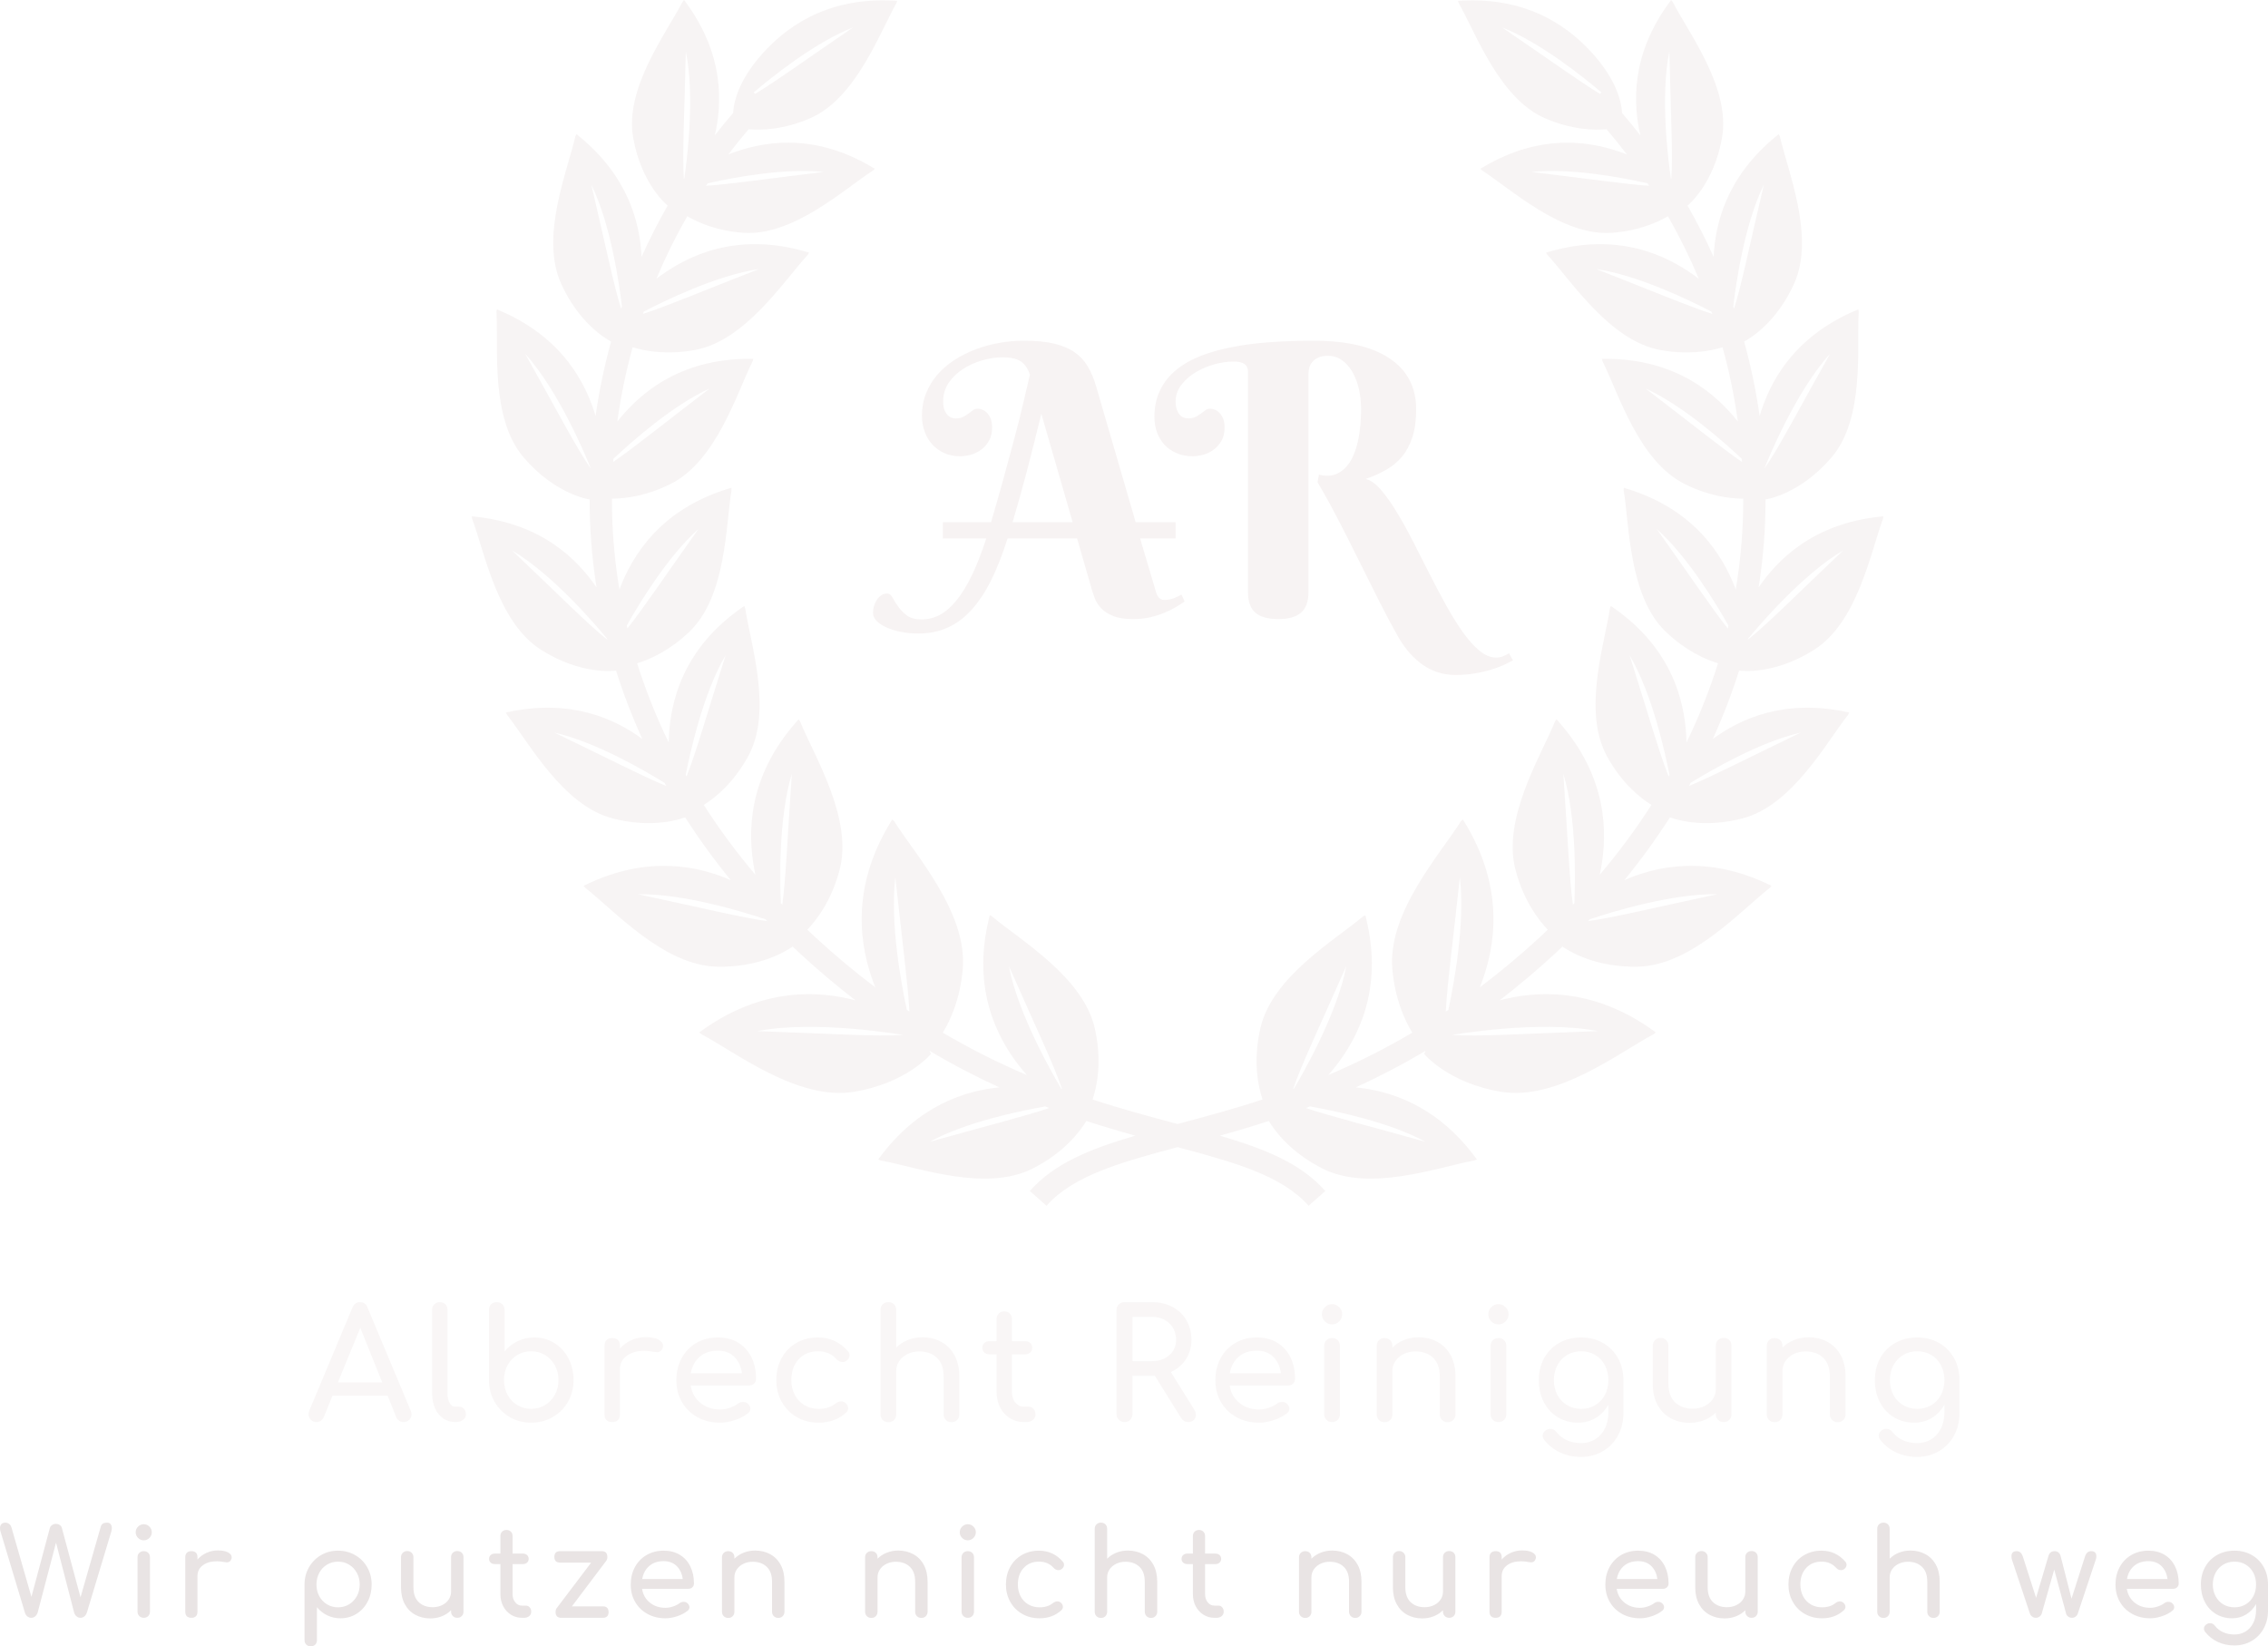 <svg viewBox="49.121 134.501 294.757 213.916" width="5000" height="3628.682" xmlns="http://www.w3.org/2000/svg" xmlns:xlink="http://www.w3.org/1999/xlink" preserveAspectRatio="none"><defs></defs><style>.a6izo4zJpcolor {fill:#E9E4E4;fill-opacity:1;}.aD6z1nYkhcolor {fill:#F9F6F6;fill-opacity:1;}.aLgOaV3zRcolors-0 {fill:#F7F4F4;fill-opacity:1;}.av18Pkc8W9color {fill:#F7F3F3;fill-opacity:1;}.av18Pkc8W9strokeColor-str {stroke:#0E0E0E;stroke-opacity:1;}.icon2 {fill:#F36958;fill-opacity:1;}.icon3 {fill:#8C94CC;fill-opacity:1;}.icon3-str {stroke:#8C94CC;stroke-opacity:1;}</style><defs>
      <filter
        x="49.121"
        y="134.501"
        width="294.757"
        height="213.916"
        id="global"
        filterUnits="userSpaceOnUse"
        primitiveUnits="userSpaceOnUse"
        color-interpolation-filters="sRGB">
        <feColorMatrix
                        type="matrix"
                        values="0.333 0.333 0.333 0 0 0.333 0.333 0.333 0 0 0.333 0.333 0.333 0 0 0 0 0 1 0"/><feColorMatrix
                        type="matrix"
                        values="-1 0 0 0 1 0 -1 0 0 1 0 0 -1 0 1 0 0 0 1 0"/>
      </filter></defs><g filter="url(#global)"><g opacity="1" transform="rotate(0 49.121 332.349)">
<svg width="294.757" height="16.069" x="49.121" y="332.349" version="1.1" preserveAspectRatio="none" viewBox="0.36 -31.24 744.76 40.6">
  <g transform="matrix(1 0 0 1 0 0)" class="a6izo4zJpcolor"><path id="id-6izo4zJp29" d="M35.48-31.24Q36.28-31.24 36.68-30.76Q37.08-30.28 37.08-29.48L37.08-29.48Q37.08-28.88 36.92-28.36L36.92-28.36L28.88-1.68Q28.60-0.92 28.06-0.46Q27.52 0 26.80 0L26.80 0Q26.08 0 25.52-0.46Q24.96-0.92 24.72-1.64L24.72-1.64L18.76-24.68L12.72-1.68Q12.44-0.92 11.90-0.46Q11.36 0 10.64 0L10.64 0Q9.92 0 9.36-0.44Q8.80-0.88 8.56-1.64L8.56-1.64L0.52-28.36Q0.36-28.88 0.36-29.44L0.36-29.44Q0.36-30.28 0.82-30.76Q1.28-31.24 2.08-31.24L2.08-31.24Q2.80-31.24 3.34-30.84Q3.88-30.44 4.12-29.68L4.12-29.68L10.68-6.88L16.72-29.44Q16.88-30.04 17.44-30.44Q18-30.84 18.72-30.84L18.72-30.84Q19.40-30.84 19.96-30.48Q20.52-30.12 20.68-29.48L20.68-29.48L26.80-6.72L33.44-29.88Q33.64-30.60 34.14-30.92Q34.64-31.24 35.48-31.24L35.48-31.24Z M45.52-19.84Q45.52-20.76 46.10-21.32Q46.68-21.88 47.56-21.88L47.56-21.88Q48.48-21.88 49.04-21.32Q49.60-20.76 49.60-19.84L49.60-19.84L49.60-2.04Q49.60-1.16 49.04-0.58Q48.48 0 47.56 0L47.56 0Q46.68 0 46.10-0.58Q45.52-1.16 45.52-2.04L45.52-2.04L45.52-19.84ZM47.56-30.72Q48.64-30.72 49.42-29.94Q50.20-29.16 50.20-28.08L50.20-28.08Q50.20-27 49.42-26.22Q48.64-25.44 47.56-25.44L47.56-25.44Q46.48-25.44 45.70-26.22Q44.92-27 44.92-28.08L44.92-28.08Q44.92-29.16 45.70-29.94Q46.48-30.72 47.56-30.72L47.56-30.72Z M71.92-22.12Q74.04-22.12 75.24-21.48Q76.44-20.84 76.44-19.88L76.44-19.88Q76.44-19.60 76.40-19.48L76.40-19.48Q76.04-18.20 74.80-18.20L74.80-18.20Q74.60-18.20 74.20-18.28L74.20-18.28Q72.60-18.56 71.60-18.56L71.60-18.56Q68.72-18.56 66.96-17.24Q65.20-15.92 65.20-13.68L65.20-13.68L65.20-2Q65.20-1.04 64.70-0.52Q64.20 0 63.20 0L63.20 0Q62.24 0 61.72-0.50Q61.20-1 61.20-2L61.20-2L61.20-19.88Q61.20-20.84 61.72-21.36Q62.24-21.88 63.20-21.88L63.20-21.88Q65.20-21.88 65.20-19.88L65.20-19.88L65.20-19.12Q66.40-20.52 68.16-21.32Q69.92-22.12 71.92-22.12L71.92-22.12Z M111.36-22.04Q114.44-22.04 116.98-20.58Q119.52-19.12 120.96-16.58Q122.40-14.04 122.40-10.92L122.40-10.92Q122.40-7.80 121.06-5.26Q119.72-2.72 117.38-1.28Q115.04 0.16 112.16 0.16L112.16 0.16Q109.84 0.16 107.84-0.80Q105.84-1.76 104.44-3.48L104.44-3.48L104.44 7.32Q104.44 8.24 103.88 8.80Q103.32 9.36 102.40 9.36L102.40 9.36Q101.52 9.36 100.94 8.80Q100.36 8.24 100.36 7.32L100.36 7.32L100.36-10.92Q100.36-14.04 101.82-16.58Q103.28-19.12 105.78-20.58Q108.28-22.04 111.36-22.04L111.36-22.04ZM111.36-3.44Q113.36-3.44 114.98-4.42Q116.60-5.40 117.54-7.10Q118.48-8.80 118.48-10.92L118.48-10.92Q118.48-13.04 117.54-14.76Q116.60-16.48 114.98-17.46Q113.36-18.44 111.36-18.44L111.36-18.44Q109.36-18.44 107.74-17.46Q106.12-16.48 105.20-14.76Q104.28-13.04 104.28-10.92L104.28-10.92Q104.28-8.80 105.20-7.10Q106.12-5.40 107.74-4.42Q109.36-3.44 111.36-3.44L111.36-3.44Z M150.52-21.92Q151.44-21.92 152-21.36Q152.56-20.80 152.56-19.88L152.56-19.88L152.56-2.04Q152.56-1.16 152-0.58Q151.44 0 150.52 0L150.52 0Q149.64 0 149.06-0.58Q148.48-1.16 148.48-2.04L148.48-2.04L148.48-2.48Q147.20-1.20 145.44-0.50Q143.68 0.20 141.68 0.20L141.68 0.20Q138.92 0.20 136.72-1Q134.52-2.20 133.28-4.50Q132.04-6.80 132.04-10.04L132.04-10.04L132.04-19.88Q132.04-20.76 132.62-21.34Q133.20-21.92 134.08-21.92L134.08-21.92Q134.96-21.92 135.54-21.34Q136.12-20.76 136.12-19.88L136.12-19.88L136.12-10.04Q136.12-6.80 137.86-5.14Q139.60-3.48 142.48-3.48L142.48-3.48Q144.16-3.48 145.54-4.16Q146.92-4.84 147.70-6Q148.48-7.16 148.48-8.60L148.48-8.60L148.48-19.88Q148.48-20.80 149.06-21.36Q149.64-21.92 150.52-21.92L150.52-21.92Z M173.08-4Q173.80-4 174.30-3.44Q174.80-2.88 174.80-2L174.80-2Q174.80-1.12 174.14-0.56Q173.48 0 172.44 0L172.44 0L171.72 0Q169.76 0 168.14-1.02Q166.52-2.04 165.60-3.80Q164.68-5.56 164.68-7.76L164.68-7.76L164.68-17.64L162.84-17.64Q162-17.64 161.48-18.12Q160.96-18.60 160.96-19.32L160.96-19.32Q160.96-20.12 161.48-20.60Q162-21.08 162.84-21.08L162.84-21.08L164.68-21.08L164.68-26.84Q164.68-27.72 165.24-28.28Q165.80-28.84 166.68-28.84L166.68-28.84Q167.56-28.84 168.12-28.28Q168.68-27.72 168.68-26.84L168.68-26.84L168.68-21.08L172.08-21.08Q172.92-21.08 173.44-20.60Q173.96-20.12 173.96-19.32L173.96-19.32Q173.96-18.60 173.44-18.12Q172.92-17.64 172.08-17.64L172.08-17.64L168.68-17.64L168.68-7.76Q168.68-6.16 169.56-5.08Q170.44-4 171.72-4L171.72-4L173.08-4Z M198.32-3.76Q200.20-3.76 200.20-1.88L200.20-1.88Q200.20 0 198.32 0L198.32 0L184.68 0Q182.80 0 182.80-1.88L182.80-1.88Q182.80-2.68 183.16-3.16L183.16-3.16L194.48-18.12L184.28-18.12Q182.40-18.12 182.40-20L182.40-20Q182.40-21.88 184.28-21.88L184.28-21.88L197.92-21.88Q199.80-21.88 199.80-20L199.80-20Q199.80-19.20 199.44-18.72L199.44-18.72L188.16-3.76L198.32-3.76Z M228.24-11.28Q228.24-10.52 227.72-10.02Q227.20-9.52 226.40-9.52L226.40-9.52L211.20-9.52Q211.64-6.72 213.74-5Q215.84-3.28 218.88-3.28L218.88-3.28Q220.08-3.28 221.38-3.72Q222.68-4.16 223.52-4.80L223.52-4.80Q224.08-5.24 224.84-5.24L224.84-5.24Q225.60-5.24 226.04-4.84L226.04-4.84Q226.76-4.24 226.76-3.48L226.76-3.48Q226.76-2.76 226.12-2.28L226.12-2.28Q224.76-1.20 222.74-0.52Q220.72 0.16 218.88 0.16L218.88 0.16Q215.60 0.16 213.00-1.26Q210.40-2.68 208.94-5.20Q207.48-7.72 207.48-10.92L207.48-10.92Q207.48-14.12 208.86-16.66Q210.24-19.20 212.70-20.62Q215.16-22.04 218.28-22.04L218.28-22.04Q221.36-22.04 223.60-20.68Q225.84-19.32 227.04-16.88Q228.24-14.44 228.24-11.28L228.24-11.28ZM218.28-18.60Q215.36-18.60 213.54-17Q211.72-15.40 211.24-12.72L211.24-12.72L224.56-12.72Q224.20-15.40 222.56-17Q220.92-18.60 218.28-18.60L218.28-18.60Z M248.32-22.08Q251.08-22.08 253.28-20.88Q255.48-19.68 256.72-17.38Q257.96-15.08 257.96-11.84L257.96-11.84L257.96-2Q257.96-1.12 257.38-0.54Q256.80 0.04 255.92 0.04L255.92 0.04Q255.04 0.04 254.46-0.54Q253.88-1.12 253.88-2L253.88-2L253.88-11.84Q253.88-15.08 252.14-16.74Q250.40-18.40 247.52-18.40L247.52-18.40Q245.84-18.40 244.46-17.72Q243.08-17.04 242.30-15.88Q241.52-14.72 241.52-13.28L241.52-13.28L241.52-2Q241.52-1.12 240.96-0.54Q240.40 0.04 239.48 0.04L239.48 0.04Q238.60 0.04 238.02-0.54Q237.44-1.12 237.44-2L237.44-2L237.44-19.84Q237.44-20.76 238.02-21.32Q238.60-21.88 239.48-21.88L239.48-21.88Q240.40-21.88 240.96-21.32Q241.52-20.76 241.52-19.84L241.52-19.84L241.52-19.40Q242.80-20.68 244.56-21.38Q246.32-22.08 248.32-22.08L248.32-22.08Z M295.32-22.08Q298.08-22.08 300.28-20.88Q302.48-19.68 303.72-17.38Q304.96-15.08 304.96-11.84L304.96-11.84L304.96-2Q304.96-1.12 304.38-0.54Q303.80 0.04 302.92 0.04L302.92 0.04Q302.04 0.04 301.46-0.54Q300.88-1.12 300.88-2L300.88-2L300.88-11.84Q300.88-15.08 299.14-16.74Q297.40-18.40 294.52-18.40L294.52-18.40Q292.84-18.40 291.46-17.72Q290.08-17.04 289.30-15.88Q288.52-14.72 288.52-13.28L288.52-13.28L288.52-2Q288.52-1.12 287.96-0.54Q287.40 0.04 286.48 0.04L286.48 0.04Q285.60 0.04 285.02-0.54Q284.44-1.12 284.44-2L284.44-2L284.44-19.84Q284.44-20.76 285.02-21.32Q285.60-21.88 286.48-21.88L286.48-21.88Q287.40-21.88 287.96-21.32Q288.52-20.76 288.52-19.84L288.52-19.84L288.52-19.40Q289.80-20.68 291.56-21.38Q293.32-22.08 295.32-22.08L295.32-22.08Z M316.12-19.84Q316.12-20.76 316.70-21.32Q317.28-21.88 318.16-21.88L318.16-21.88Q319.08-21.88 319.64-21.32Q320.20-20.76 320.20-19.84L320.20-19.84L320.20-2.04Q320.20-1.16 319.64-0.58Q319.08 0 318.16 0L318.16 0Q317.28 0 316.70-0.58Q316.12-1.16 316.12-2.04L316.12-2.04L316.12-19.84ZM318.16-30.72Q319.24-30.72 320.02-29.94Q320.80-29.16 320.80-28.08L320.80-28.08Q320.80-27 320.02-26.22Q319.24-25.44 318.16-25.44L318.16-25.44Q317.08-25.44 316.30-26.22Q315.52-27 315.52-28.08L315.52-28.08Q315.52-29.16 316.30-29.94Q317.08-30.72 318.16-30.72L318.16-30.72Z M341.52-22.04Q346.24-22.04 349.36-18.44L349.36-18.44Q349.76-18 349.76-17.40L349.76-17.40Q349.76-16.52 348.88-15.92L348.88-15.92Q348.48-15.64 347.96-15.64L347.96-15.64Q347.04-15.64 346.40-16.36L346.40-16.36Q345.40-17.44 344.22-17.94Q343.04-18.44 341.52-18.44L341.52-18.44Q338.44-18.44 336.52-16.38Q334.60-14.32 334.60-10.92L334.60-10.92Q334.60-8.76 335.50-7.06Q336.40-5.36 338.02-4.40Q339.64-3.44 341.72-3.44L341.72-3.44Q344.44-3.44 346.12-4.84L346.12-4.84Q346.88-5.40 347.60-5.40L347.60-5.40Q348.16-5.40 348.64-5.04L348.64-5.04Q349.40-4.40 349.40-3.60L349.40-3.60Q349.40-3 348.92-2.52L348.92-2.52Q346.04 0.16 341.72 0.16L341.72 0.16Q338.56 0.16 336.04-1.28Q333.52-2.72 332.10-5.26Q330.68-7.80 330.68-10.92L330.68-10.92Q330.68-14.12 332.06-16.66Q333.44-19.20 335.92-20.62Q338.40-22.04 341.52-22.04L341.52-22.04Z M370.72-22.08Q373.48-22.08 375.68-20.88Q377.88-19.68 379.12-17.38Q380.36-15.08 380.36-11.84L380.36-11.84L380.36-2Q380.36-1.12 379.78-0.54Q379.20 0.04 378.32 0.04L378.32 0.04Q377.44 0.04 376.86-0.54Q376.28-1.12 376.28-2L376.28-2L376.28-11.84Q376.28-15.08 374.54-16.74Q372.80-18.40 369.92-18.40L369.92-18.40Q368.24-18.40 366.86-17.72Q365.48-17.04 364.70-15.88Q363.92-14.72 363.92-13.28L363.92-13.28L363.92-2Q363.92-1.12 363.36-0.54Q362.80 0.04 361.88 0.04L361.88 0.04Q361 0.04 360.42-0.54Q359.84-1.12 359.84-2L359.84-2L359.84-29.20Q359.84-30.12 360.42-30.68Q361-31.24 361.88-31.24L361.88-31.24Q362.80-31.24 363.36-30.68Q363.92-30.12 363.92-29.20L363.92-29.20L363.92-19.40Q365.20-20.68 366.96-21.38Q368.72-22.08 370.72-22.08L370.72-22.08Z M400.48-4Q401.20-4 401.70-3.44Q402.20-2.88 402.20-2L402.20-2Q402.20-1.12 401.54-0.56Q400.88 0 399.84 0L399.84 0L399.12 0Q397.16 0 395.54-1.02Q393.92-2.04 393-3.80Q392.08-5.56 392.08-7.76L392.08-7.76L392.08-17.64L390.24-17.64Q389.40-17.64 388.88-18.12Q388.36-18.60 388.36-19.32L388.36-19.32Q388.36-20.12 388.88-20.60Q389.40-21.08 390.24-21.08L390.24-21.08L392.08-21.08L392.08-26.84Q392.08-27.72 392.64-28.28Q393.20-28.84 394.08-28.84L394.08-28.84Q394.96-28.84 395.52-28.28Q396.08-27.72 396.08-26.84L396.08-26.84L396.08-21.08L399.48-21.08Q400.32-21.08 400.84-20.60Q401.36-20.12 401.36-19.32L401.36-19.32Q401.36-18.60 400.84-18.12Q400.32-17.64 399.48-17.64L399.48-17.64L396.08-17.64L396.08-7.76Q396.08-6.16 396.96-5.08Q397.84-4 399.12-4L399.12-4L400.48-4Z M437.80-22.08Q440.56-22.08 442.76-20.88Q444.96-19.68 446.20-17.38Q447.44-15.08 447.44-11.84L447.44-11.84L447.44-2Q447.44-1.12 446.86-0.54Q446.28 0.04 445.40 0.04L445.40 0.04Q444.52 0.04 443.94-0.54Q443.36-1.12 443.36-2L443.36-2L443.36-11.84Q443.36-15.08 441.62-16.74Q439.88-18.40 437.00-18.40L437.00-18.40Q435.32-18.40 433.94-17.72Q432.56-17.04 431.78-15.88Q431.00-14.72 431.00-13.28L431.00-13.28L431.00-2Q431.00-1.12 430.44-0.54Q429.88 0.04 428.96 0.04L428.96 0.04Q428.08 0.04 427.50-0.54Q426.92-1.12 426.92-2L426.92-2L426.92-19.84Q426.92-20.76 427.50-21.32Q428.08-21.88 428.96-21.88L428.96-21.88Q429.88-21.88 430.44-21.32Q431.00-20.76 431.00-19.84L431.00-19.84L431.00-19.40Q432.28-20.68 434.04-21.38Q435.80-22.08 437.80-22.08L437.80-22.08Z M476.24-21.92Q477.16-21.92 477.72-21.36Q478.28-20.80 478.28-19.88L478.28-19.88L478.28-2.04Q478.28-1.16 477.72-0.58Q477.16 0 476.24 0L476.24 0Q475.36 0 474.78-0.58Q474.20-1.16 474.20-2.04L474.20-2.04L474.20-2.48Q472.92-1.20 471.16-0.50Q469.40 0.20 467.40 0.20L467.40 0.20Q464.64 0.20 462.44-1Q460.24-2.20 459-4.50Q457.76-6.80 457.76-10.04L457.76-10.04L457.76-19.88Q457.76-20.76 458.34-21.34Q458.92-21.92 459.80-21.92L459.80-21.92Q460.68-21.92 461.26-21.34Q461.84-20.76 461.84-19.88L461.84-19.88L461.84-10.04Q461.84-6.80 463.58-5.14Q465.32-3.48 468.20-3.48L468.20-3.48Q469.88-3.48 471.26-4.16Q472.64-4.84 473.42-6Q474.20-7.16 474.20-8.60L474.20-8.60L474.20-19.88Q474.20-20.80 474.78-21.36Q475.36-21.92 476.24-21.92L476.24-21.92Z M500.20-22.12Q502.32-22.12 503.52-21.48Q504.72-20.84 504.72-19.88L504.72-19.88Q504.72-19.60 504.68-19.48L504.68-19.48Q504.32-18.20 503.08-18.20L503.08-18.20Q502.88-18.20 502.48-18.28L502.48-18.28Q500.88-18.56 499.88-18.56L499.88-18.56Q497-18.56 495.24-17.24Q493.48-15.92 493.48-13.68L493.48-13.68L493.48-2Q493.48-1.04 492.98-0.52Q492.48 0 491.48 0L491.48 0Q490.52 0 490-0.50Q489.48-1 489.48-2L489.48-2L489.48-19.88Q489.48-20.84 490-21.36Q490.52-21.88 491.48-21.88L491.48-21.88Q493.48-21.88 493.48-19.88L493.48-19.88L493.48-19.12Q494.68-20.52 496.44-21.32Q498.20-22.12 500.20-22.12L500.20-22.12Z M548.28-11.28Q548.28-10.52 547.76-10.02Q547.24-9.52 546.44-9.52L546.44-9.52L531.24-9.52Q531.68-6.72 533.78-5Q535.88-3.28 538.92-3.28L538.92-3.28Q540.12-3.28 541.42-3.72Q542.72-4.16 543.56-4.80L543.56-4.80Q544.12-5.24 544.88-5.24L544.88-5.24Q545.64-5.24 546.08-4.84L546.08-4.84Q546.80-4.24 546.80-3.48L546.80-3.48Q546.80-2.76 546.16-2.28L546.16-2.28Q544.80-1.20 542.78-0.52Q540.76 0.16 538.92 0.16L538.92 0.16Q535.64 0.16 533.04-1.26Q530.44-2.68 528.98-5.20Q527.52-7.72 527.52-10.92L527.52-10.92Q527.52-14.12 528.90-16.66Q530.28-19.20 532.74-20.62Q535.20-22.04 538.32-22.04L538.32-22.04Q541.40-22.04 543.64-20.68Q545.88-19.32 547.08-16.88Q548.28-14.44 548.28-11.28L548.28-11.28ZM538.32-18.60Q535.40-18.60 533.58-17Q531.76-15.40 531.28-12.72L531.28-12.72L544.60-12.72Q544.24-15.40 542.60-17Q540.96-18.60 538.32-18.60L538.32-18.60Z M575.52-21.92Q576.44-21.92 577-21.36Q577.56-20.80 577.56-19.88L577.56-19.88L577.56-2.04Q577.56-1.16 577-0.58Q576.44 0 575.52 0L575.52 0Q574.64 0 574.06-0.58Q573.48-1.16 573.48-2.04L573.48-2.04L573.48-2.48Q572.20-1.20 570.44-0.50Q568.68 0.20 566.68 0.20L566.68 0.20Q563.92 0.20 561.72-1Q559.52-2.20 558.28-4.50Q557.04-6.80 557.04-10.04L557.04-10.04L557.04-19.88Q557.04-20.76 557.62-21.34Q558.20-21.92 559.08-21.92L559.08-21.92Q559.96-21.92 560.54-21.34Q561.12-20.76 561.12-19.88L561.12-19.88L561.12-10.04Q561.12-6.80 562.86-5.14Q564.60-3.48 567.48-3.48L567.48-3.48Q569.16-3.48 570.54-4.16Q571.92-4.84 572.70-6Q573.48-7.16 573.48-8.60L573.48-8.60L573.48-19.88Q573.48-20.80 574.06-21.36Q574.64-21.92 575.52-21.92L575.52-21.92Z M598.48-22.04Q603.20-22.04 606.32-18.44L606.32-18.44Q606.72-18 606.72-17.40L606.72-17.40Q606.72-16.52 605.84-15.92L605.84-15.92Q605.44-15.64 604.92-15.64L604.92-15.64Q604-15.64 603.36-16.36L603.36-16.36Q602.36-17.44 601.18-17.94Q600-18.44 598.48-18.44L598.48-18.44Q595.40-18.44 593.48-16.38Q591.56-14.32 591.56-10.92L591.56-10.92Q591.56-8.76 592.46-7.06Q593.36-5.36 594.98-4.40Q596.60-3.44 598.68-3.44L598.68-3.44Q601.40-3.44 603.08-4.84L603.08-4.84Q603.84-5.40 604.56-5.40L604.56-5.40Q605.12-5.40 605.60-5.04L605.60-5.04Q606.36-4.40 606.36-3.60L606.36-3.60Q606.36-3 605.88-2.52L605.88-2.52Q603 0.16 598.68 0.16L598.68 0.16Q595.52 0.16 593-1.28Q590.48-2.72 589.06-5.26Q587.64-7.80 587.64-10.92L587.64-10.92Q587.64-14.12 589.02-16.66Q590.40-19.20 592.88-20.62Q595.36-22.04 598.48-22.04L598.48-22.04Z M627.68-22.08Q630.44-22.08 632.64-20.88Q634.84-19.68 636.08-17.38Q637.32-15.08 637.32-11.84L637.32-11.84L637.32-2Q637.32-1.12 636.74-0.54Q636.16 0.04 635.28 0.04L635.28 0.04Q634.40 0.04 633.82-0.54Q633.24-1.12 633.24-2L633.24-2L633.24-11.84Q633.24-15.08 631.50-16.74Q629.76-18.40 626.88-18.40L626.88-18.40Q625.20-18.40 623.82-17.72Q622.44-17.04 621.66-15.88Q620.88-14.72 620.88-13.28L620.88-13.28L620.88-2Q620.88-1.12 620.32-0.54Q619.76 0.04 618.84 0.04L618.84 0.04Q617.96 0.04 617.38-0.54Q616.80-1.12 616.80-2L616.80-2L616.80-29.20Q616.80-30.12 617.38-30.68Q617.96-31.24 618.84-31.24L618.84-31.24Q619.76-31.24 620.32-30.68Q620.88-30.12 620.88-29.20L620.88-29.20L620.88-19.40Q622.16-20.68 623.92-21.38Q625.68-22.08 627.68-22.08L627.68-22.08Z M687.08-21.88Q687.92-21.88 688.34-21.44Q688.76-21 688.76-20.24L688.76-20.24Q688.76-19.60 688.56-19.08L688.56-19.08L682.64-1.32Q682.44-0.76 681.92-0.38Q681.40 0 680.76 0L680.76 0Q680.08 0 679.54-0.38Q679-0.76 678.84-1.32L678.84-1.32L674.92-15.84L670.80-1.32Q670.60-0.76 670.06-0.38Q669.52 0 668.88 0L668.88 0Q668.24 0 667.70-0.38Q667.16-0.76 666.96-1.32L666.96-1.32L661.04-19.08Q660.88-19.60 660.88-20.20L660.88-20.20Q660.88-21.88 662.56-21.88L662.56-21.88Q663.32-21.88 663.82-21.44Q664.32-21 664.64-20.04L664.64-20.04L668.96-6.56L673.04-20.36Q673.24-21.04 673.74-21.46Q674.24-21.88 675.04-21.88L675.04-21.88Q675.80-21.88 676.30-21.46Q676.80-21.04 677-20.36L677-20.36L680.60-6.28L685-20.04Q685.56-21.88 687.08-21.88L687.08-21.88Z M715.80-11.28Q715.80-10.52 715.28-10.02Q714.76-9.52 713.96-9.52L713.96-9.52L698.76-9.52Q699.20-6.72 701.30-5Q703.40-3.28 706.44-3.28L706.44-3.28Q707.64-3.28 708.94-3.72Q710.24-4.16 711.08-4.80L711.08-4.80Q711.64-5.24 712.40-5.24L712.40-5.24Q713.16-5.24 713.60-4.84L713.60-4.84Q714.32-4.24 714.32-3.48L714.32-3.48Q714.32-2.76 713.68-2.28L713.68-2.28Q712.32-1.20 710.30-0.52Q708.28 0.16 706.44 0.16L706.44 0.16Q703.16 0.16 700.56-1.26Q697.96-2.68 696.50-5.20Q695.04-7.72 695.04-10.92L695.04-10.92Q695.04-14.12 696.42-16.66Q697.80-19.20 700.26-20.62Q702.72-22.04 705.84-22.04L705.84-22.04Q708.92-22.04 711.16-20.68Q713.40-19.32 714.60-16.88Q715.80-14.44 715.80-11.28L715.80-11.28ZM705.84-18.60Q702.92-18.60 701.10-17Q699.28-15.40 698.80-12.72L698.80-12.72L712.12-12.72Q711.76-15.40 710.12-17Q708.48-18.60 705.84-18.60L705.84-18.60Z M734.12-22.04Q737.28-22.04 739.78-20.62Q742.28-19.20 743.70-16.68Q745.12-14.16 745.12-10.92L745.12-10.92L745.12-2.28Q745.12 0.88 743.72 3.48Q742.32 6.08 739.78 7.58Q737.24 9.08 734.04 9.08L734.04 9.08Q731.16 9.08 728.68 7.94Q726.20 6.80 724.52 4.68L724.52 4.68Q724.08 4.12 724.08 3.56L724.08 3.56Q724.08 2.72 724.92 2.12L724.92 2.12Q725.48 1.76 726.04 1.76L726.04 1.76Q727.04 1.76 727.68 2.60L727.68 2.60Q728.76 4 730.40 4.74Q732.04 5.48 734.12 5.48L734.12 5.48Q736.08 5.48 737.68 4.54Q739.28 3.60 740.24 1.78Q741.20-0.04 741.20-2.56L741.20-2.56L741.20-4.52Q739.96-2.32 737.92-1.08Q735.88 0.16 733.32 0.16L733.32 0.16Q730.36 0.16 728.02-1.26Q725.68-2.68 724.38-5.20Q723.08-7.72 723.08-10.92L723.08-10.92Q723.08-14.16 724.48-16.68Q725.88-19.20 728.40-20.62Q730.92-22.04 734.12-22.04L734.12-22.04ZM734.12-3.44Q736.16-3.44 737.78-4.40Q739.40-5.36 740.30-7.06Q741.20-8.76 741.20-10.92L741.20-10.92Q741.20-13.08 740.30-14.80Q739.40-16.52 737.78-17.48Q736.16-18.44 734.12-18.44L734.12-18.44Q732.08-18.44 730.46-17.48Q728.84-16.52 727.92-14.80Q727.00-13.08 727.00-10.92L727.00-10.92Q727.00-8.76 727.92-7.06Q728.84-5.36 730.46-4.40Q732.08-3.44 734.12-3.44L734.12-3.44Z"/></g>
</svg>
</g><g opacity="1" transform="rotate(0 89.222 303.698)">
<svg width="214.556" height="20.111" x="89.222" y="303.698" version="1.1" preserveAspectRatio="none" viewBox="0.72 -31.24 430.16 40.32">
  <g transform="matrix(1 0 0 1 0 0)" class="aD6z1nYkhcolor"><path id="id-D6z1nYkh18" d="M27.36-2.92Q27.56-2.40 27.56-2.04L27.56-2.04Q27.56-1.20 26.96-0.60Q26.36 0 25.48 0L25.48 0Q24.88 0 24.34-0.34Q23.80-0.68 23.56-1.28L23.56-1.28L21.32-6.88L6.96-6.88L4.68-1.28Q4.40-0.68 3.88-0.34Q3.36 0 2.76 0L2.76 0Q1.88 0 1.30-0.62Q0.72-1.24 0.72-2.08L0.72-2.08Q0.72-2.48 0.92-3L0.92-3L12.16-29.84Q12.76-31.24 14.12-31.24L14.12-31.24Q15.56-31.24 16.08-29.84L16.08-29.84L27.36-2.92ZM8.36-10.32L19.92-10.32L14.20-24.56L8.36-10.32Z M32.92-29.24Q32.92-30.12 33.48-30.68Q34.04-31.24 34.92-31.24L34.92-31.24Q35.80-31.24 36.36-30.68Q36.92-30.12 36.92-29.24L36.92-29.24L36.92-7.40Q36.92-5.92 37.48-4.96Q38.04-4 38.92-4L38.92-4L39.92-4Q40.72-4 41.22-3.44Q41.72-2.88 41.72-2L41.72-2Q41.72-1.12 40.96-0.56Q40.20 0 39 0L39 0L38.92 0Q37.20 0 35.82-0.94Q34.44-1.88 33.68-3.58Q32.92-5.28 32.92-7.40L32.92-7.40L32.92-29.24Z M49.76-31.24Q48.84-31.24 48.28-30.68Q47.72-30.12 47.72-29.20L47.72-29.20L47.72-10.96Q47.72-7.84 49.18-5.30Q50.64-2.76 53.14-1.30Q55.64 0.16 58.72 0.16L58.72 0.16Q61.80 0.16 64.34-1.30Q66.88-2.76 68.32-5.30Q69.76-7.84 69.76-10.96L69.76-10.96Q69.76-14.08 68.42-16.62Q67.08-19.16 64.74-20.60Q62.40-22.04 59.52-22.04L59.52-22.04Q57.20-22.04 55.20-21.08Q53.20-20.12 51.80-18.40L51.80-18.40L51.80-29.20Q51.80-30.12 51.22-30.68Q50.64-31.24 49.76-31.24L49.76-31.24ZM58.72-3.44Q56.72-3.44 55.10-4.42Q53.48-5.40 52.56-7.12Q51.64-8.84 51.64-10.96L51.64-10.96Q51.64-13.08 52.56-14.78Q53.48-16.48 55.10-17.46Q56.72-18.44 58.72-18.44L58.72-18.44Q60.72-18.44 62.34-17.46Q63.96-16.48 64.90-14.78Q65.84-13.08 65.84-10.96L65.84-10.96Q65.84-8.84 64.90-7.12Q63.96-5.40 62.34-4.42Q60.72-3.44 58.72-3.44L58.72-3.44Z M88.56-22.12Q90.68-22.12 91.88-21.48Q93.08-20.84 93.08-19.88L93.08-19.88Q93.08-19.60 93.04-19.48L93.04-19.48Q92.68-18.20 91.44-18.20L91.44-18.20Q91.24-18.20 90.84-18.28L90.84-18.28Q89.24-18.56 88.24-18.56L88.24-18.56Q85.36-18.56 83.60-17.24Q81.84-15.92 81.84-13.68L81.84-13.68L81.84-2Q81.84-1.04 81.34-0.52Q80.84 0 79.84 0L79.84 0Q78.88 0 78.36-0.50Q77.84-1 77.84-2L77.84-2L77.84-19.88Q77.84-20.84 78.36-21.36Q78.88-21.88 79.84-21.88L79.84-21.88Q81.84-21.88 81.84-19.88L81.84-19.88L81.84-19.12Q83.04-20.52 84.80-21.32Q86.56-22.12 88.56-22.12L88.56-22.12Z M117.32-11.28Q117.32-10.52 116.80-10.02Q116.28-9.52 115.48-9.52L115.48-9.52L100.28-9.52Q100.72-6.72 102.82-5Q104.92-3.28 107.96-3.28L107.96-3.28Q109.16-3.28 110.46-3.72Q111.76-4.16 112.60-4.80L112.60-4.80Q113.16-5.24 113.92-5.24L113.92-5.24Q114.68-5.24 115.12-4.84L115.12-4.84Q115.84-4.24 115.84-3.48L115.84-3.48Q115.84-2.76 115.20-2.28L115.20-2.28Q113.84-1.20 111.82-0.52Q109.80 0.16 107.96 0.16L107.96 0.16Q104.68 0.16 102.08-1.26Q99.48-2.68 98.02-5.20Q96.56-7.72 96.56-10.92L96.56-10.92Q96.56-14.12 97.94-16.66Q99.32-19.20 101.78-20.62Q104.24-22.04 107.36-22.04L107.36-22.04Q110.44-22.04 112.68-20.68Q114.92-19.32 116.12-16.88Q117.32-14.44 117.32-11.28L117.32-11.28ZM107.36-18.60Q104.44-18.60 102.62-17Q100.80-15.40 100.32-12.72L100.32-12.72L113.64-12.72Q113.28-15.40 111.64-17Q110.00-18.60 107.36-18.60L107.36-18.60Z M133.44-22.04Q138.16-22.04 141.28-18.44L141.28-18.44Q141.68-18 141.68-17.40L141.68-17.40Q141.68-16.52 140.80-15.92L140.80-15.92Q140.40-15.64 139.88-15.64L139.88-15.64Q138.96-15.64 138.32-16.36L138.32-16.36Q137.32-17.44 136.14-17.94Q134.96-18.44 133.44-18.44L133.44-18.44Q130.36-18.44 128.44-16.38Q126.52-14.32 126.52-10.92L126.52-10.92Q126.52-8.76 127.42-7.06Q128.32-5.36 129.94-4.40Q131.56-3.44 133.64-3.44L133.64-3.44Q136.36-3.44 138.04-4.84L138.04-4.84Q138.80-5.40 139.52-5.40L139.52-5.40Q140.08-5.40 140.56-5.04L140.56-5.04Q141.32-4.40 141.32-3.60L141.32-3.60Q141.32-3 140.84-2.52L140.84-2.52Q137.96 0.16 133.64 0.16L133.64 0.16Q130.48 0.16 127.96-1.28Q125.44-2.72 124.02-5.26Q122.60-7.80 122.60-10.92L122.60-10.92Q122.60-14.12 123.98-16.66Q125.36-19.20 127.84-20.62Q130.32-22.04 133.44-22.04L133.44-22.04Z M160.64-22.08Q163.40-22.08 165.60-20.88Q167.80-19.68 169.04-17.38Q170.28-15.08 170.28-11.84L170.28-11.84L170.28-2Q170.28-1.12 169.70-0.54Q169.12 0.04 168.24 0.04L168.24 0.04Q167.36 0.04 166.78-0.54Q166.20-1.12 166.20-2L166.20-2L166.20-11.84Q166.20-15.08 164.46-16.74Q162.72-18.40 159.84-18.40L159.84-18.40Q158.16-18.40 156.78-17.72Q155.40-17.04 154.62-15.88Q153.84-14.72 153.84-13.28L153.84-13.28L153.84-2Q153.84-1.12 153.28-0.54Q152.72 0.04 151.80 0.04L151.80 0.04Q150.92 0.04 150.34-0.54Q149.76-1.12 149.76-2L149.76-2L149.76-29.20Q149.76-30.12 150.34-30.68Q150.92-31.24 151.80-31.24L151.80-31.24Q152.72-31.24 153.28-30.68Q153.84-30.12 153.84-29.20L153.84-29.20L153.84-19.40Q155.12-20.68 156.88-21.38Q158.64-22.08 160.64-22.08L160.64-22.08Z M188.40-4Q189.12-4 189.62-3.44Q190.12-2.88 190.12-2L190.12-2Q190.12-1.12 189.46-0.56Q188.80 0 187.76 0L187.76 0L187.04 0Q185.08 0 183.46-1.02Q181.84-2.04 180.92-3.80Q180.00-5.56 180.00-7.76L180.00-7.76L180.00-17.64L178.16-17.64Q177.32-17.64 176.80-18.12Q176.28-18.60 176.28-19.32L176.28-19.32Q176.28-20.12 176.80-20.60Q177.32-21.08 178.16-21.08L178.16-21.08L180.00-21.08L180.00-26.84Q180.00-27.72 180.56-28.28Q181.12-28.84 182.00-28.84L182.00-28.84Q182.88-28.84 183.44-28.28Q184.00-27.72 184.00-26.84L184.00-26.84L184.00-21.08L187.40-21.08Q188.24-21.08 188.76-20.60Q189.28-20.12 189.28-19.32L189.28-19.32Q189.28-18.60 188.76-18.12Q188.24-17.64 187.40-17.64L187.40-17.64L184.00-17.64L184.00-7.76Q184.00-6.16 184.88-5.08Q185.76-4 187.04-4L187.04-4L188.40-4Z M231.52-3.20Q231.92-2.56 231.92-1.88L231.92-1.88Q231.92-1.08 231.38-0.54Q230.84 0 229.92 0L229.92 0Q228.76 0 228.12-1L228.12-1L221.24-12.04L220.52-12.04L215.40-12.04L215.40-2.08Q215.40-1.20 214.82-0.60Q214.24 0 213.32 0L213.32 0Q212.44 0 211.84-0.60Q211.24-1.20 211.24-2.08L211.24-2.08L211.24-29.16Q211.24-30.08 211.84-30.66Q212.44-31.24 213.32-31.24L213.32-31.24L220.52-31.24Q223.48-31.24 225.82-30Q228.16-28.76 229.46-26.52Q230.76-24.28 230.76-21.40L230.76-21.40Q230.76-18.56 229.32-16.36Q227.88-14.16 225.40-13.04L225.40-13.04L231.52-3.20ZM215.40-15.88L220.52-15.88Q223.24-15.88 225-17.42Q226.76-18.96 226.76-21.40L226.76-21.40Q226.76-24.04 225-25.72Q223.24-27.40 220.52-27.40L220.52-27.40L215.40-27.40L215.40-15.88Z M257.76-11.28Q257.76-10.52 257.24-10.02Q256.72-9.52 255.92-9.52L255.92-9.52L240.72-9.52Q241.16-6.72 243.26-5Q245.36-3.28 248.40-3.28L248.40-3.28Q249.60-3.28 250.90-3.72Q252.20-4.16 253.04-4.80L253.04-4.80Q253.60-5.24 254.36-5.24L254.36-5.24Q255.12-5.24 255.56-4.84L255.56-4.84Q256.28-4.24 256.28-3.48L256.28-3.48Q256.28-2.76 255.64-2.28L255.64-2.28Q254.28-1.20 252.26-0.52Q250.24 0.16 248.40 0.16L248.40 0.16Q245.12 0.16 242.52-1.26Q239.92-2.68 238.46-5.20Q237-7.72 237-10.92L237-10.92Q237-14.12 238.38-16.66Q239.76-19.20 242.22-20.62Q244.68-22.04 247.80-22.04L247.80-22.04Q250.88-22.04 253.12-20.68Q255.36-19.32 256.56-16.88Q257.76-14.44 257.76-11.28L257.76-11.28ZM247.80-18.60Q244.88-18.60 243.06-17Q241.24-15.40 240.76-12.72L240.76-12.72L254.08-12.72Q253.72-15.40 252.08-17Q250.44-18.60 247.80-18.60L247.80-18.60Z M265.36-19.84Q265.36-20.76 265.94-21.32Q266.52-21.88 267.40-21.88L267.40-21.88Q268.32-21.88 268.88-21.32Q269.44-20.76 269.44-19.84L269.44-19.84L269.44-2.04Q269.44-1.16 268.88-0.58Q268.32 0 267.40 0L267.40 0Q266.52 0 265.94-0.58Q265.36-1.16 265.36-2.04L265.36-2.04L265.36-19.84ZM267.40-30.72Q268.48-30.72 269.26-29.94Q270.04-29.16 270.04-28.08L270.04-28.08Q270.04-27 269.26-26.22Q268.48-25.44 267.40-25.44L267.40-25.44Q266.32-25.44 265.54-26.22Q264.76-27 264.76-28.08L264.76-28.08Q264.76-29.16 265.54-29.94Q266.32-30.72 267.40-30.72L267.40-30.72Z M289.92-22.08Q292.68-22.08 294.88-20.88Q297.08-19.68 298.32-17.38Q299.56-15.08 299.56-11.84L299.56-11.84L299.56-2Q299.56-1.12 298.98-0.54Q298.40 0.04 297.52 0.04L297.52 0.04Q296.64 0.04 296.06-0.54Q295.48-1.12 295.48-2L295.48-2L295.48-11.84Q295.48-15.08 293.74-16.74Q292-18.40 289.12-18.40L289.12-18.40Q287.44-18.40 286.06-17.72Q284.68-17.04 283.90-15.88Q283.12-14.72 283.12-13.28L283.12-13.28L283.12-2Q283.12-1.12 282.56-0.54Q282 0.04 281.08 0.04L281.08 0.04Q280.20 0.04 279.62-0.54Q279.04-1.12 279.04-2L279.04-2L279.04-19.84Q279.04-20.76 279.62-21.32Q280.20-21.88 281.08-21.88L281.08-21.88Q282-21.88 282.56-21.32Q283.12-20.76 283.12-19.84L283.12-19.84L283.12-19.40Q284.40-20.68 286.16-21.38Q287.92-22.08 289.92-22.08L289.92-22.08Z M308.72-19.84Q308.72-20.76 309.30-21.32Q309.88-21.88 310.76-21.88L310.76-21.88Q311.68-21.88 312.24-21.32Q312.80-20.76 312.80-19.84L312.80-19.84L312.80-2.04Q312.80-1.16 312.24-0.58Q311.68 0 310.76 0L310.76 0Q309.88 0 309.30-0.58Q308.72-1.16 308.72-2.04L308.72-2.04L308.72-19.84ZM310.76-30.72Q311.84-30.72 312.62-29.94Q313.40-29.16 313.40-28.08L313.40-28.08Q313.40-27 312.62-26.22Q311.84-25.44 310.76-25.44L310.76-25.44Q309.68-25.44 308.90-26.22Q308.12-27 308.12-28.08L308.12-28.08Q308.12-29.16 308.90-29.94Q309.68-30.72 310.76-30.72L310.76-30.72Z M332.32-22.04Q335.48-22.04 337.98-20.62Q340.48-19.20 341.90-16.68Q343.32-14.16 343.32-10.92L343.32-10.92L343.32-2.28Q343.32 0.88 341.92 3.48Q340.52 6.08 337.98 7.58Q335.44 9.08 332.24 9.08L332.24 9.08Q329.36 9.08 326.88 7.94Q324.40 6.80 322.72 4.68L322.72 4.68Q322.28 4.12 322.28 3.56L322.28 3.56Q322.28 2.72 323.12 2.12L323.12 2.12Q323.68 1.76 324.24 1.76L324.24 1.76Q325.24 1.76 325.88 2.60L325.88 2.60Q326.96 4 328.60 4.74Q330.24 5.48 332.32 5.48L332.32 5.48Q334.28 5.48 335.88 4.54Q337.48 3.60 338.44 1.78Q339.40-0.04 339.40-2.56L339.40-2.56L339.40-4.52Q338.16-2.32 336.12-1.08Q334.08 0.16 331.52 0.16L331.52 0.16Q328.56 0.16 326.22-1.26Q323.88-2.68 322.58-5.20Q321.28-7.72 321.28-10.92L321.28-10.92Q321.28-14.16 322.68-16.68Q324.08-19.20 326.60-20.62Q329.12-22.04 332.32-22.04L332.32-22.04ZM332.32-3.44Q334.36-3.44 335.98-4.40Q337.60-5.36 338.50-7.06Q339.40-8.76 339.40-10.92L339.40-10.92Q339.40-13.08 338.50-14.80Q337.60-16.52 335.98-17.48Q334.36-18.44 332.32-18.44L332.32-18.44Q330.28-18.44 328.66-17.48Q327.04-16.52 326.12-14.80Q325.20-13.08 325.20-10.92L325.20-10.92Q325.20-8.76 326.12-7.06Q327.04-5.36 328.66-4.40Q330.28-3.44 332.32-3.44L332.32-3.44Z M369.44-21.92Q370.36-21.92 370.92-21.36Q371.48-20.80 371.48-19.88L371.48-19.88L371.48-2.04Q371.48-1.16 370.92-0.58Q370.36 0 369.44 0L369.44 0Q368.56 0 367.98-0.58Q367.40-1.16 367.40-2.04L367.40-2.04L367.40-2.48Q366.12-1.20 364.36-0.50Q362.60 0.20 360.60 0.20L360.60 0.20Q357.84 0.20 355.64-1Q353.44-2.20 352.20-4.50Q350.96-6.80 350.96-10.04L350.96-10.04L350.96-19.88Q350.96-20.76 351.54-21.34Q352.12-21.92 353-21.92L353-21.92Q353.88-21.92 354.46-21.34Q355.04-20.76 355.04-19.88L355.04-19.88L355.04-10.04Q355.04-6.80 356.78-5.14Q358.52-3.48 361.40-3.48L361.40-3.48Q363.08-3.48 364.46-4.16Q365.84-4.84 366.62-6Q367.40-7.16 367.40-8.60L367.40-8.60L367.40-19.88Q367.40-20.80 367.98-21.36Q368.56-21.92 369.44-21.92L369.44-21.92Z M391.56-22.08Q394.32-22.08 396.52-20.88Q398.72-19.68 399.96-17.38Q401.20-15.08 401.20-11.84L401.20-11.84L401.20-2Q401.20-1.12 400.62-0.54Q400.04 0.04 399.16 0.04L399.16 0.04Q398.28 0.04 397.70-0.54Q397.12-1.12 397.12-2L397.12-2L397.12-11.84Q397.12-15.08 395.38-16.74Q393.64-18.40 390.76-18.40L390.76-18.40Q389.08-18.40 387.70-17.72Q386.32-17.04 385.54-15.88Q384.76-14.72 384.76-13.28L384.76-13.28L384.76-2Q384.76-1.12 384.20-0.54Q383.64 0.04 382.72 0.04L382.72 0.04Q381.84 0.04 381.26-0.54Q380.68-1.12 380.68-2L380.68-2L380.68-19.84Q380.68-20.76 381.26-21.32Q381.84-21.88 382.72-21.88L382.72-21.88Q383.64-21.88 384.20-21.32Q384.76-20.76 384.76-19.84L384.76-19.84L384.76-19.40Q386.04-20.68 387.80-21.38Q389.56-22.08 391.56-22.08L391.56-22.08Z M419.88-22.04Q423.04-22.04 425.54-20.62Q428.04-19.20 429.46-16.68Q430.88-14.16 430.88-10.92L430.88-10.92L430.88-2.28Q430.88 0.88 429.48 3.48Q428.08 6.08 425.54 7.58Q423 9.08 419.80 9.08L419.80 9.08Q416.92 9.08 414.44 7.94Q411.96 6.80 410.28 4.68L410.28 4.68Q409.84 4.12 409.84 3.56L409.84 3.56Q409.84 2.72 410.68 2.12L410.68 2.12Q411.24 1.76 411.80 1.76L411.80 1.76Q412.80 1.76 413.44 2.60L413.44 2.60Q414.52 4 416.16 4.74Q417.80 5.48 419.88 5.48L419.88 5.48Q421.84 5.48 423.44 4.54Q425.04 3.60 426 1.78Q426.96-0.04 426.96-2.56L426.96-2.56L426.96-4.52Q425.72-2.32 423.68-1.08Q421.64 0.16 419.08 0.16L419.08 0.16Q416.12 0.16 413.78-1.26Q411.44-2.68 410.14-5.20Q408.84-7.72 408.84-10.92L408.84-10.92Q408.84-14.16 410.24-16.68Q411.64-19.20 414.16-20.62Q416.68-22.04 419.88-22.04L419.88-22.04ZM419.88-3.44Q421.92-3.44 423.54-4.40Q425.16-5.36 426.06-7.06Q426.96-8.76 426.96-10.92L426.96-10.92Q426.96-13.08 426.06-14.80Q425.16-16.52 423.54-17.48Q421.92-18.44 419.88-18.44L419.88-18.44Q417.84-18.44 416.22-17.48Q414.60-16.52 413.68-14.80Q412.76-13.08 412.76-10.92L412.76-10.92Q412.76-8.76 413.68-7.06Q414.60-5.36 416.22-4.40Q417.84-3.44 419.88-3.44L419.88-3.44Z"/></g>
</svg>
</g><g opacity="1" transform="rotate(0 110.436 134.501)">
<svg width="183.454" height="156.673" x="110.436" y="134.501" version="1.1" preserveAspectRatio="none" viewBox="2.164 9.148 95.67 81.704">
  <g transform="matrix(1 0 0 1 0 0)" class="aLgOaV3zRcolors-0"><path d="M93.146,53.175c2.949-1.872,3.821-6.621,4.664-8.872l0.024-0.169l-0.17,0.017c-4.612,0.469-7.021,2.95-8.284,4.802  c0.308-1.953,0.468-3.929,0.468-5.919c0-0.024-0.001-0.047-0.001-0.071l0.02,0.027c0,0,2.312-0.332,4.461-2.856  c2.264-2.66,1.694-7.454,1.835-9.854l-0.027-0.169l-0.157,0.067c-4.351,1.846-5.896,5.012-6.531,7.159  c-0.242-1.709-0.596-3.394-1.051-5.045c0.445-0.238,2.202-1.305,3.388-3.925c1.438-3.183-0.437-7.632-0.966-9.977l-0.072-0.155  l-0.133,0.107c-3.421,2.776-4.181,5.979-4.282,8.215c-0.536-1.193-1.13-2.36-1.782-3.499l0.024,0.011c0,0,1.777-1.425,2.328-4.61  c0.581-3.356-2.275-7.098-3.348-9.182l-0.106-0.128l-0.099,0.134c-2.648,3.588-2.477,6.911-1.983,9.04  c-0.399-0.513-0.813-1.018-1.24-1.514c-0.071-1.121-0.642-2.509-1.95-3.98c-1.437-1.618-4.195-3.92-9.004-3.632l-0.166,0.01  l0.051,0.159c1.163,2.035,2.745,6.469,5.876,7.809c1.76,0.753,3.229,0.81,4.141,0.731c0.478,0.559,0.938,1.13,1.381,1.712  c-0.042-0.017-0.081-0.033-0.122-0.049c-2.021-0.772-5.531-1.543-9.664,0.929l-0.144,0.085l0.117,0.118  c1.971,1.269,5.419,4.474,8.815,4.22c1.728-0.129,2.98-0.656,3.776-1.119c0.786,1.371,1.484,2.787,2.095,4.239  c-0.113-0.087-0.231-0.175-0.353-0.261c-1.809-1.286-5.096-2.953-9.835-1.561l-0.164,0.048l0.087,0.147  c1.63,1.767,4.231,5.834,7.668,6.454c1.856,0.335,3.302,0.088,4.204-0.188c0.455,1.647,0.804,3.329,1.038,5.036  c-0.009-0.011-0.016-0.021-0.024-0.032c-1.382-1.736-4.079-4.248-9.02-4.222l-0.17,0.001l0.042,0.166  c1.077,2.149,2.451,6.778,5.582,8.325c1.611,0.797,3.008,0.981,3.953,0.984c0,0.032,0.001,0.064,0.001,0.096  c0,2.039-0.171,4.064-0.508,6.063c-0.019-0.049-0.035-0.098-0.055-0.148c-0.807-2.068-2.642-5.264-7.368-6.698l-0.163-0.05  l-0.009,0.17c0.395,2.372,0.339,7.2,2.873,9.604c1.321,1.253,2.618,1.841,3.521,2.118c-0.572,1.825-1.288,3.616-2.138,5.365  c-0.003-0.17-0.009-0.344-0.021-0.523c-0.136-2.215-0.903-5.818-4.965-8.631l-0.142-0.097l-0.06,0.16  c-0.35,2.379-1.88,6.958-0.203,10.021c0.998,1.822,2.232,2.814,3.016,3.301c-1.044,1.63-2.214,3.212-3.504,4.734  c0.032-0.146,0.062-0.294,0.089-0.446c0.407-2.275,0.518-6.111-2.901-9.956l-0.118-0.133l-0.101,0.146  c-0.938,2.32-3.614,6.578-2.67,10.091c0.546,2.031,1.509,3.32,2.18,4.021c-0.188,0.178-0.374,0.356-0.564,0.532  c-1.361,1.253-2.711,2.37-4.043,3.374c0.043-0.107,0.087-0.214,0.127-0.326c0.845-2.292,1.667-6.265-1.181-10.897l-0.099-0.161  l-0.133,0.135c-1.405,2.242-4.976,6.18-4.642,10.01c0.173,1.992,0.81,3.421,1.351,4.31c-1.962,1.158-3.866,2.094-5.695,2.87  c0.175-0.195,0.351-0.402,0.524-0.626c1.399-1.802,3.255-5.104,2.031-10.033l-0.042-0.17l-0.155,0.082  c-1.886,1.598-6.177,4.091-6.964,7.595c-0.509,2.264-0.136,3.958,0.154,4.812c-2.058,0.672-3.977,1.184-5.719,1.649  c-0.014,0.003-0.028,0.007-0.042,0.01c-0.014-0.003-0.028-0.007-0.042-0.01c-1.743-0.466-3.662-0.978-5.719-1.649  c0.29-0.854,0.662-2.549,0.154-4.812c-0.787-3.504-5.079-5.997-6.964-7.595l-0.156-0.082l-0.042,0.17  c-1.224,4.929,0.631,8.231,2.032,10.033c0.173,0.224,0.349,0.431,0.524,0.626c-1.83-0.776-3.734-1.712-5.696-2.87  c0.541-0.889,1.177-2.317,1.35-4.31c0.334-3.83-3.236-7.768-4.642-10.01l-0.131-0.135l-0.098,0.161  c-2.848,4.633-2.026,8.605-1.183,10.897c0.042,0.112,0.085,0.219,0.128,0.325c-1.332-1.003-2.681-2.12-4.042-3.373  c-0.191-0.176-0.378-0.354-0.566-0.532c0.671-0.7,1.635-1.989,2.18-4.021c0.944-3.513-1.731-7.771-2.67-10.091l-0.101-0.146  L24.2,58.021c-3.419,3.845-3.31,7.681-2.902,9.956c0.027,0.152,0.058,0.301,0.089,0.446c-1.29-1.522-2.459-3.104-3.503-4.734  c0.783-0.486,2.017-1.479,3.015-3.301c1.678-3.063,0.148-7.643-0.203-10.021l-0.06-0.16l-0.14,0.097  c-4.062,2.812-4.83,6.416-4.966,8.631c-0.011,0.18-0.017,0.354-0.02,0.523c-0.85-1.749-1.566-3.54-2.139-5.365  c0.903-0.277,2.2-0.865,3.521-2.118c2.535-2.404,2.479-7.232,2.873-9.604l-0.008-0.17l-0.164,0.05  c-4.728,1.435-6.561,4.63-7.368,6.698c-0.02,0.05-0.036,0.099-0.055,0.148c-0.336-2-0.508-4.025-0.508-6.064  c0-0.032,0.001-0.064,0.001-0.096c0.944-0.003,2.341-0.187,3.953-0.984c3.131-1.547,4.504-6.176,5.583-8.325l0.042-0.166  l-0.171-0.001c-4.94-0.026-7.636,2.486-9.019,4.222c-0.008,0.011-0.016,0.022-0.024,0.033c0.234-1.707,0.582-3.389,1.037-5.037  c0.903,0.276,2.348,0.523,4.205,0.188c3.438-0.62,6.039-4.688,7.669-6.454l0.086-0.147l-0.164-0.048  c-4.74-1.393-8.026,0.274-9.835,1.561c-0.122,0.086-0.239,0.174-0.353,0.261c0.61-1.452,1.309-2.868,2.095-4.239  c0.796,0.462,2.049,0.99,3.776,1.119c3.396,0.254,6.845-2.951,8.815-4.22l0.118-0.118l-0.143-0.085  c-4.134-2.473-7.644-1.702-9.664-0.929c-0.042,0.016-0.081,0.033-0.123,0.049c0.443-0.582,0.902-1.153,1.38-1.712  c0.912,0.079,2.382,0.022,4.141-0.731c3.131-1.34,4.713-5.774,5.876-7.809l0.051-0.159l-0.167-0.01  c-4.808-0.288-7.567,2.014-9.004,3.632c-1.308,1.471-1.877,2.859-1.949,3.98c-0.427,0.496-0.841,1.001-1.241,1.514  c0.495-2.129,0.666-5.452-1.982-9.04l-0.099-0.134l-0.106,0.128c-1.073,2.084-3.929,5.826-3.348,9.182  c0.552,3.185,2.328,4.61,2.328,4.61l0.025-0.011c-0.653,1.138-1.247,2.306-1.782,3.499c-0.101-2.235-0.861-5.439-4.282-8.215  l-0.132-0.107L9.182,18.39c-0.53,2.345-2.404,6.794-0.965,9.977c1.186,2.62,2.942,3.688,3.388,3.925  c-0.456,1.651-0.809,3.336-1.051,5.045c-0.636-2.146-2.182-5.313-6.533-7.159l-0.157-0.067L3.837,30.28  c0.14,2.4-0.43,7.194,1.834,9.854c2.149,2.525,4.46,2.856,4.46,2.856l0.021-0.027c0,0.024-0.001,0.047-0.001,0.071  c0,1.99,0.16,3.965,0.467,5.918c-1.262-1.852-3.672-4.332-8.284-4.801l-0.17-0.017l0.024,0.169c0.843,2.251,1.715,7,4.664,8.872  c2.686,1.705,4.912,1.438,5.088,1.413c0.495,1.571,1.092,3.118,1.785,4.636c-1.802-1.326-4.772-2.747-9.082-1.83l-0.167,0.035  l0.075,0.154c1.491,1.885,3.774,6.139,7.154,7.019c2.412,0.628,4.188,0.188,4.921-0.068c0.935,1.458,1.964,2.878,3.089,4.253  c-2.141-0.933-5.566-1.733-9.813,0.307l-0.161,0.078l0.114,0.137c1.973,1.541,5.33,5.284,8.967,5.344  c2.779,0.045,4.516-0.969,5.089-1.365c0.179,0.168,0.355,0.337,0.537,0.505c1.251,1.151,2.491,2.191,3.718,3.137  c-2.385-0.622-6.229-0.959-10.432,2.064l-0.152,0.109l0.144,0.121c2.337,1.239,6.522,4.516,10.318,3.907  c3.604-0.581,5.237-2.564,5.237-2.564l-0.046-0.112c-0.014-0.035-0.031-0.068-0.046-0.104c1.618,0.964,3.197,1.777,4.729,2.477  c-2.281,0.229-5.458,1.187-8.103,4.743l-0.104,0.142l0.162,0.067c2.432,0.441,7.083,2.173,10.29,0.556  c2.121-1.07,3.194-2.475,3.652-3.229c1.15,0.374,2.259,0.7,3.317,0.996c-3.044,0.89-5.489,1.872-7.147,3.748l1.132,1.001  c1.79-2.025,4.92-2.915,8.881-3.974c3.961,1.059,7.091,1.948,8.881,3.974l1.133-1.001c-1.658-1.876-4.104-2.858-7.147-3.748  c1.059-0.296,2.168-0.622,3.318-0.996c0.456,0.754,1.531,2.158,3.651,3.229c3.206,1.617,7.858-0.114,10.289-0.556l0.162-0.067  l-0.104-0.142c-2.646-3.557-5.822-4.515-8.104-4.743c1.531-0.699,3.111-1.513,4.728-2.476c-0.015,0.034-0.032,0.067-0.046,0.103  l-0.045,0.112c0,0,1.633,1.983,5.236,2.564c3.796,0.608,7.981-2.668,10.318-3.907l0.145-0.121l-0.153-0.109  c-4.201-3.023-8.046-2.687-10.431-2.064c1.226-0.945,2.467-1.985,3.718-3.137c0.181-0.168,0.357-0.337,0.536-0.505  c0.573,0.396,2.311,1.41,5.089,1.365c3.637-0.06,6.994-3.803,8.967-5.344l0.114-0.137l-0.16-0.078  c-4.248-2.041-7.673-1.239-9.814-0.307c1.126-1.375,2.155-2.795,3.09-4.253c0.734,0.257,2.509,0.696,4.921,0.068  c3.381-0.88,5.663-5.134,7.155-7.019l0.074-0.154l-0.167-0.035c-4.31-0.917-7.279,0.504-9.081,1.83  c0.692-1.518,1.289-3.064,1.784-4.636C88.235,54.612,90.462,54.879,93.146,53.175z M23.856,61.577  c-0.297,4.328-0.406,7.138-0.648,8.873c-0.033-0.034-0.067-0.069-0.099-0.104C23.042,68.83,22.953,64.545,23.856,61.577z   M19.368,53.545c-1.281,4.041-2.024,6.661-2.649,8.216c-0.019-0.033-0.039-0.066-0.057-0.099  C16.918,60.335,17.812,56.176,19.368,53.545z M17.529,44.991c-2.291,3.223-3.758,5.411-4.814,6.737  c-0.016-0.065-0.032-0.131-0.047-0.195C13.486,50.084,15.44,46.846,17.529,44.991z M18.289,35.47  c-3.104,2.374-5.139,4.019-6.539,4.979c0.005-0.071,0.008-0.143,0.013-0.213C13,39.071,15.781,36.608,18.289,35.47z M21.631,27.377  c-3.798,1.483-6.259,2.527-7.868,3.042c0.018-0.052,0.037-0.102,0.054-0.153C15.194,29.547,18.762,27.798,21.631,27.377z   M26.003,20.802c-3.785,0.453-6.311,0.825-7.961,0.936c0.038-0.057,0.075-0.114,0.113-0.171  C19.766,21.204,23.33,20.513,26.003,20.802z M28.013,11.004c-3.152,2.148-5.222,3.644-6.636,4.503l-0.104-0.098  C22.463,14.396,25.419,12.014,28.013,11.004z M16.67,12.628c0.653,3.148,0.034,7.696-0.1,8.597c-0.01,0.016-0.021,0.032-0.032,0.049  C16.423,19.666,16.573,16.963,16.67,12.628z M10.265,21.659c1.334,2.71,1.912,6.86,2.075,8.252c-0.019,0.053-0.035,0.106-0.053,0.16  C11.78,28.475,11.238,25.801,10.265,21.659z M5.782,33.122c2.3,2.527,4.178,7.093,4.431,7.723c-0.001,0.009-0.001,0.02-0.002,0.029  C9.268,39.524,7.984,37.046,5.782,33.122z M4.888,46.442c2.808,1.656,5.797,5.196,6.438,5.976c0.006,0.023,0.012,0.047,0.018,0.07  C10.043,51.462,8.097,49.49,4.888,46.442z M7.776,58.794c2.749,0.62,6.058,2.54,7.453,3.401c0.04,0.071,0.078,0.142,0.117,0.213  C13.781,61.769,11.417,60.547,7.776,58.794z M13.418,69.741c3.105-0.052,7.207,1.215,8.642,1.695  c0.042,0.044,0.085,0.087,0.127,0.13C20.456,71.329,17.709,70.656,13.418,69.741z M21.513,79.018c3.97-0.774,9.885,0.26,9.885,0.26  C29.598,79.402,26.518,79.19,21.513,79.018z M38.562,74.599c1.829,4.152,3.06,6.718,3.603,8.334  c-0.017-0.007-0.034-0.013-0.052-0.02C41.593,82.042,39.19,77.902,38.562,74.599z M30.87,68.593  c0.467,4.354,0.858,7.236,0.953,9.099c-0.058-0.039-0.116-0.076-0.174-0.115C31.269,75.811,30.499,71.672,30.87,68.593z   M33.185,86.523c2.435-1.331,6.076-2.091,7.84-2.4c0.092,0.036,0.187,0.072,0.279,0.106C39.65,84.786,37.044,85.441,33.185,86.523z   M78.487,79.018c-5.006,0.173-8.086,0.385-9.886,0.26C68.602,79.277,74.517,78.243,78.487,79.018z M69.13,68.593  c0.371,3.079-0.398,7.218-0.778,8.983c-0.059,0.039-0.117,0.076-0.174,0.115C68.272,75.829,68.663,72.946,69.13,68.593z   M61.438,74.599c-0.628,3.304-3.03,7.443-3.551,8.314c-0.018,0.007-0.035,0.013-0.052,0.02  C58.378,81.316,59.608,78.751,61.438,74.599z M66.814,86.523c-3.858-1.082-6.465-1.737-8.118-2.294  c0.092-0.034,0.187-0.07,0.278-0.106C60.738,84.433,64.38,85.192,66.814,86.523z M95.112,46.442  c-3.209,3.048-5.155,5.02-6.455,6.046c0.005-0.023,0.011-0.047,0.018-0.07C89.314,51.64,92.304,48.098,95.112,46.442z   M94.218,33.122c-2.202,3.925-3.485,6.403-4.429,7.752c0-0.01-0.001-0.02-0.001-0.029C90.04,40.215,91.919,35.649,94.218,33.122z   M89.736,21.659c-0.975,4.142-1.517,6.816-2.022,8.412c-0.019-0.053-0.035-0.107-0.054-0.16  C87.823,28.517,88.4,24.369,89.736,21.659z M83.33,12.628c0.098,4.335,0.247,7.038,0.132,8.646  c-0.011-0.017-0.021-0.033-0.032-0.049C83.295,20.322,82.678,15.776,83.33,12.628z M71.986,11.004c2.594,1.01,5.55,3.393,6.74,4.405  l-0.104,0.099C77.209,14.647,75.139,13.152,71.986,11.004z M73.997,20.802c2.674-0.289,6.236,0.402,7.849,0.765  c0.038,0.057,0.074,0.115,0.112,0.171C80.308,21.627,77.782,21.255,73.997,20.802z M78.368,27.377  c2.87,0.421,6.437,2.169,7.813,2.889c0.019,0.051,0.037,0.101,0.055,0.153C84.628,29.904,82.167,28.861,78.368,27.377z   M81.712,35.47c2.507,1.138,5.288,3.601,6.524,4.765c0.006,0.071,0.009,0.143,0.013,0.214C86.851,39.489,84.815,37.843,81.712,35.47  z M82.472,44.991c2.088,1.854,4.042,5.093,4.859,6.541c-0.016,0.065-0.031,0.131-0.046,0.196  C86.229,50.402,84.762,48.214,82.472,44.991z M80.633,53.545c1.555,2.631,2.449,6.789,2.706,8.117  c-0.019,0.032-0.038,0.064-0.058,0.099C82.656,60.205,81.913,57.586,80.633,53.545z M76.891,70.348  c-0.032,0.034-0.066,0.068-0.1,0.103c-0.24-1.735-0.351-4.544-0.647-8.873C77.047,64.545,76.957,68.83,76.891,70.348z   M86.582,69.741c-4.292,0.915-7.037,1.588-8.769,1.825c0.042-0.043,0.085-0.087,0.127-0.13  C79.377,70.956,83.477,69.689,86.582,69.741z M92.224,58.794c-3.641,1.753-6.005,2.975-7.569,3.614  c0.039-0.071,0.077-0.142,0.117-0.213C86.166,61.334,89.475,59.414,92.224,58.794z"></path></g>
</svg>
</g><g opacity="1" transform="rotate(0 162.574 178.771)">
<svg width="83.172" height="43.43" x="162.574" y="178.771" version="1.1" preserveAspectRatio="none" viewBox="-3.203 -29.199 67.852 35.43">
  <g transform="matrix(1 0 0 1 0 0)" class="av18Pkc8W9color"><path id="id-v18Pkc8W92" d="M20-2.83L18.44-8.24L11.07-8.24Q10.25-5.66 9.31-3.77Q8.36-1.88 7.21-0.63Q6.05 0.63 4.68 1.23Q3.30 1.84 1.60 1.84L1.60 1.84Q0.66 1.84-0.21 1.67Q-1.07 1.50-1.74 1.21Q-2.40 0.92-2.80 0.52Q-3.20 0.12-3.20-0.35L-3.20-0.35Q-3.20-0.70-3.10-1.06Q-2.99-1.43-2.79-1.73Q-2.60-2.03-2.31-2.22Q-2.03-2.40-1.68-2.40L-1.68-2.40Q-1.37-2.40-1.13-1.97Q-0.90-1.54-0.54-1.03Q-0.18-0.51 0.39-0.08Q0.96 0.35 1.95 0.35L1.95 0.35Q2.97 0.35 3.89-0.14Q4.80-0.63 5.65-1.67Q6.50-2.71 7.29-4.34Q8.07-5.96 8.81-8.24L8.81-8.24L4.20-8.24L4.20-9.96L9.32-9.96Q9.96-12.15 10.58-14.38Q11.19-16.60 11.74-18.65Q12.29-20.70 12.71-22.49Q13.14-24.28 13.44-25.61L13.44-25.61Q13.05-26.70 12.37-27.07Q11.70-27.44 10.57-27.44L10.57-27.44Q9.51-27.44 8.39-27.12Q7.27-26.80 6.35-26.20Q5.43-25.61 4.83-24.74Q4.24-23.87 4.24-22.79L4.24-22.79Q4.24-22.17 4.40-21.80Q4.57-21.43 4.79-21.24Q5.02-21.05 5.23-21.01Q5.45-20.96 5.57-20.96L5.57-20.96Q6.04-20.96 6.36-21.12Q6.68-21.29 6.92-21.47Q7.17-21.66 7.40-21.83Q7.64-21.99 7.93-21.99L7.93-21.99Q8.14-21.99 8.41-21.88Q8.67-21.78 8.90-21.54Q9.12-21.31 9.28-20.93Q9.43-20.55 9.43-20L9.43-20Q9.43-19.22 9.13-18.65Q8.83-18.09 8.35-17.71Q7.87-17.32 7.26-17.14Q6.64-16.95 6.04-16.95L6.04-16.95Q5.10-16.95 4.35-17.29Q3.59-17.64 3.07-18.22Q2.54-18.81 2.27-19.59Q1.99-20.37 1.99-21.23L1.99-21.23Q1.99-22.52 2.42-23.60Q2.85-24.69 3.61-25.58Q4.38-26.46 5.41-27.14Q6.45-27.81 7.65-28.27Q8.85-28.73 10.16-28.96Q11.46-29.20 12.79-29.20L12.79-29.20Q14.67-29.20 15.97-28.90Q17.27-28.59 18.14-28.00Q19.02-27.40 19.56-26.49Q20.10-25.59 20.45-24.39L20.45-24.39L24.65-9.96L28.89-9.96L28.89-8.24L25.12-8.24L26.64-3.13Q26.72-2.83 26.80-2.58Q26.88-2.32 26.98-2.14Q27.09-1.95 27.26-1.84Q27.42-1.72 27.68-1.72L27.68-1.72Q28.22-1.72 28.69-1.90Q29.16-2.09 29.51-2.29L29.51-2.29L29.84-1.56Q29.49-1.31 28.96-0.99Q28.42-0.66 27.72-0.37Q27.03-0.08 26.19 0.12Q25.35 0.31 24.39 0.31L24.39 0.31Q23.07 0.31 22.26-0.02Q21.45-0.35 20.99-0.84Q20.53-1.33 20.32-1.88Q20.12-2.42 20-2.83L20-2.83ZM17.97-9.96L14.65-21.45Q13.85-18.18 13.10-15.31Q12.34-12.44 11.60-9.96L11.60-9.96L17.97-9.96Z M43.48-29.20L43.48-29.20Q48.79-29.20 51.59-27.31Q54.39-25.43 54.39-21.91L54.39-21.91Q54.39-20.20 53.99-18.97Q53.59-17.75 52.88-16.90Q52.17-16.05 51.18-15.50Q50.20-14.94 49.04-14.55L49.04-14.55Q49.84-14.34 50.65-13.40Q51.46-12.46 52.30-11.08Q53.14-9.71 54.00-8.03Q54.86-6.35 55.73-4.63Q56.60-2.91 57.49-1.29Q58.38 0.33 59.27 1.60Q60.16 2.87 61.06 3.63Q61.97 4.39 62.87 4.39L62.87 4.39Q63.26 4.39 63.64 4.24Q64.02 4.08 64.24 3.93L64.24 3.93L64.65 4.69Q64.26 4.90 63.69 5.17Q63.13 5.43 62.36 5.66Q61.60 5.90 60.65 6.06Q59.71 6.23 58.55 6.23L58.55 6.23Q56.66 6.23 55.14 5.19Q53.61 4.14 52.52 2.25L52.52 2.25Q51.41 0.29 50.33-1.86Q49.26-4.00 48.19-6.15Q47.13-8.30 46.06-10.35Q45-12.40 43.93-14.20L43.93-14.20L44.08-15Q45.23-14.71 46.08-15.14Q46.93-15.57 47.48-16.53Q48.03-17.50 48.29-18.91Q48.55-20.31 48.55-21.95L48.55-21.95Q48.55-23.13 48.30-24.15Q48.05-25.18 47.59-25.95Q47.13-26.72 46.48-27.16Q45.84-27.60 45.04-27.60L45.04-27.60Q44.41-27.60 44.01-27.41Q43.61-27.23 43.38-26.94Q43.14-26.66 43.06-26.34Q42.97-26.02 42.97-25.72L42.97-25.72L42.97-2.56Q42.97-1.05 42.18-0.37Q41.39 0.31 39.77 0.31L39.77 0.31Q38.13 0.31 37.34-0.37Q36.56-1.05 36.56-2.56L36.56-2.56L36.56-25.92Q36.56-26.99 35.08-26.99L35.08-26.99Q34.00-26.99 32.90-26.67Q31.80-26.35 30.91-25.79Q30.02-25.23 29.45-24.46Q28.89-23.69 28.89-22.79L28.89-22.79Q28.89-22.17 29.05-21.80Q29.22-21.43 29.43-21.24Q29.65-21.05 29.87-21.01Q30.10-20.96 30.20-20.96L30.20-20.96Q30.68-20.96 31.00-21.12Q31.31-21.29 31.56-21.47Q31.82-21.66 32.04-21.83Q32.27-21.99 32.56-21.99L32.56-21.99Q32.79-21.99 33.06-21.88Q33.32-21.78 33.54-21.54Q33.77-21.31 33.93-20.93Q34.08-20.55 34.08-20L34.08-20Q34.08-19.22 33.78-18.65Q33.48-18.09 33.00-17.71Q32.52-17.32 31.90-17.14Q31.29-16.95 30.68-16.95L30.68-16.95Q29.75-16.95 28.99-17.28Q28.24-17.60 27.71-18.16Q27.19-18.73 26.91-19.49Q26.64-20.25 26.64-21.11L26.64-21.11Q26.64-22.73 27.25-23.97Q27.85-25.21 28.96-26.11Q30.06-27.01 31.60-27.61Q33.14-28.20 35.02-28.55Q36.89-28.91 39.03-29.05Q41.17-29.20 43.48-29.20Z"/></g>
</svg>
</g></g></svg>
